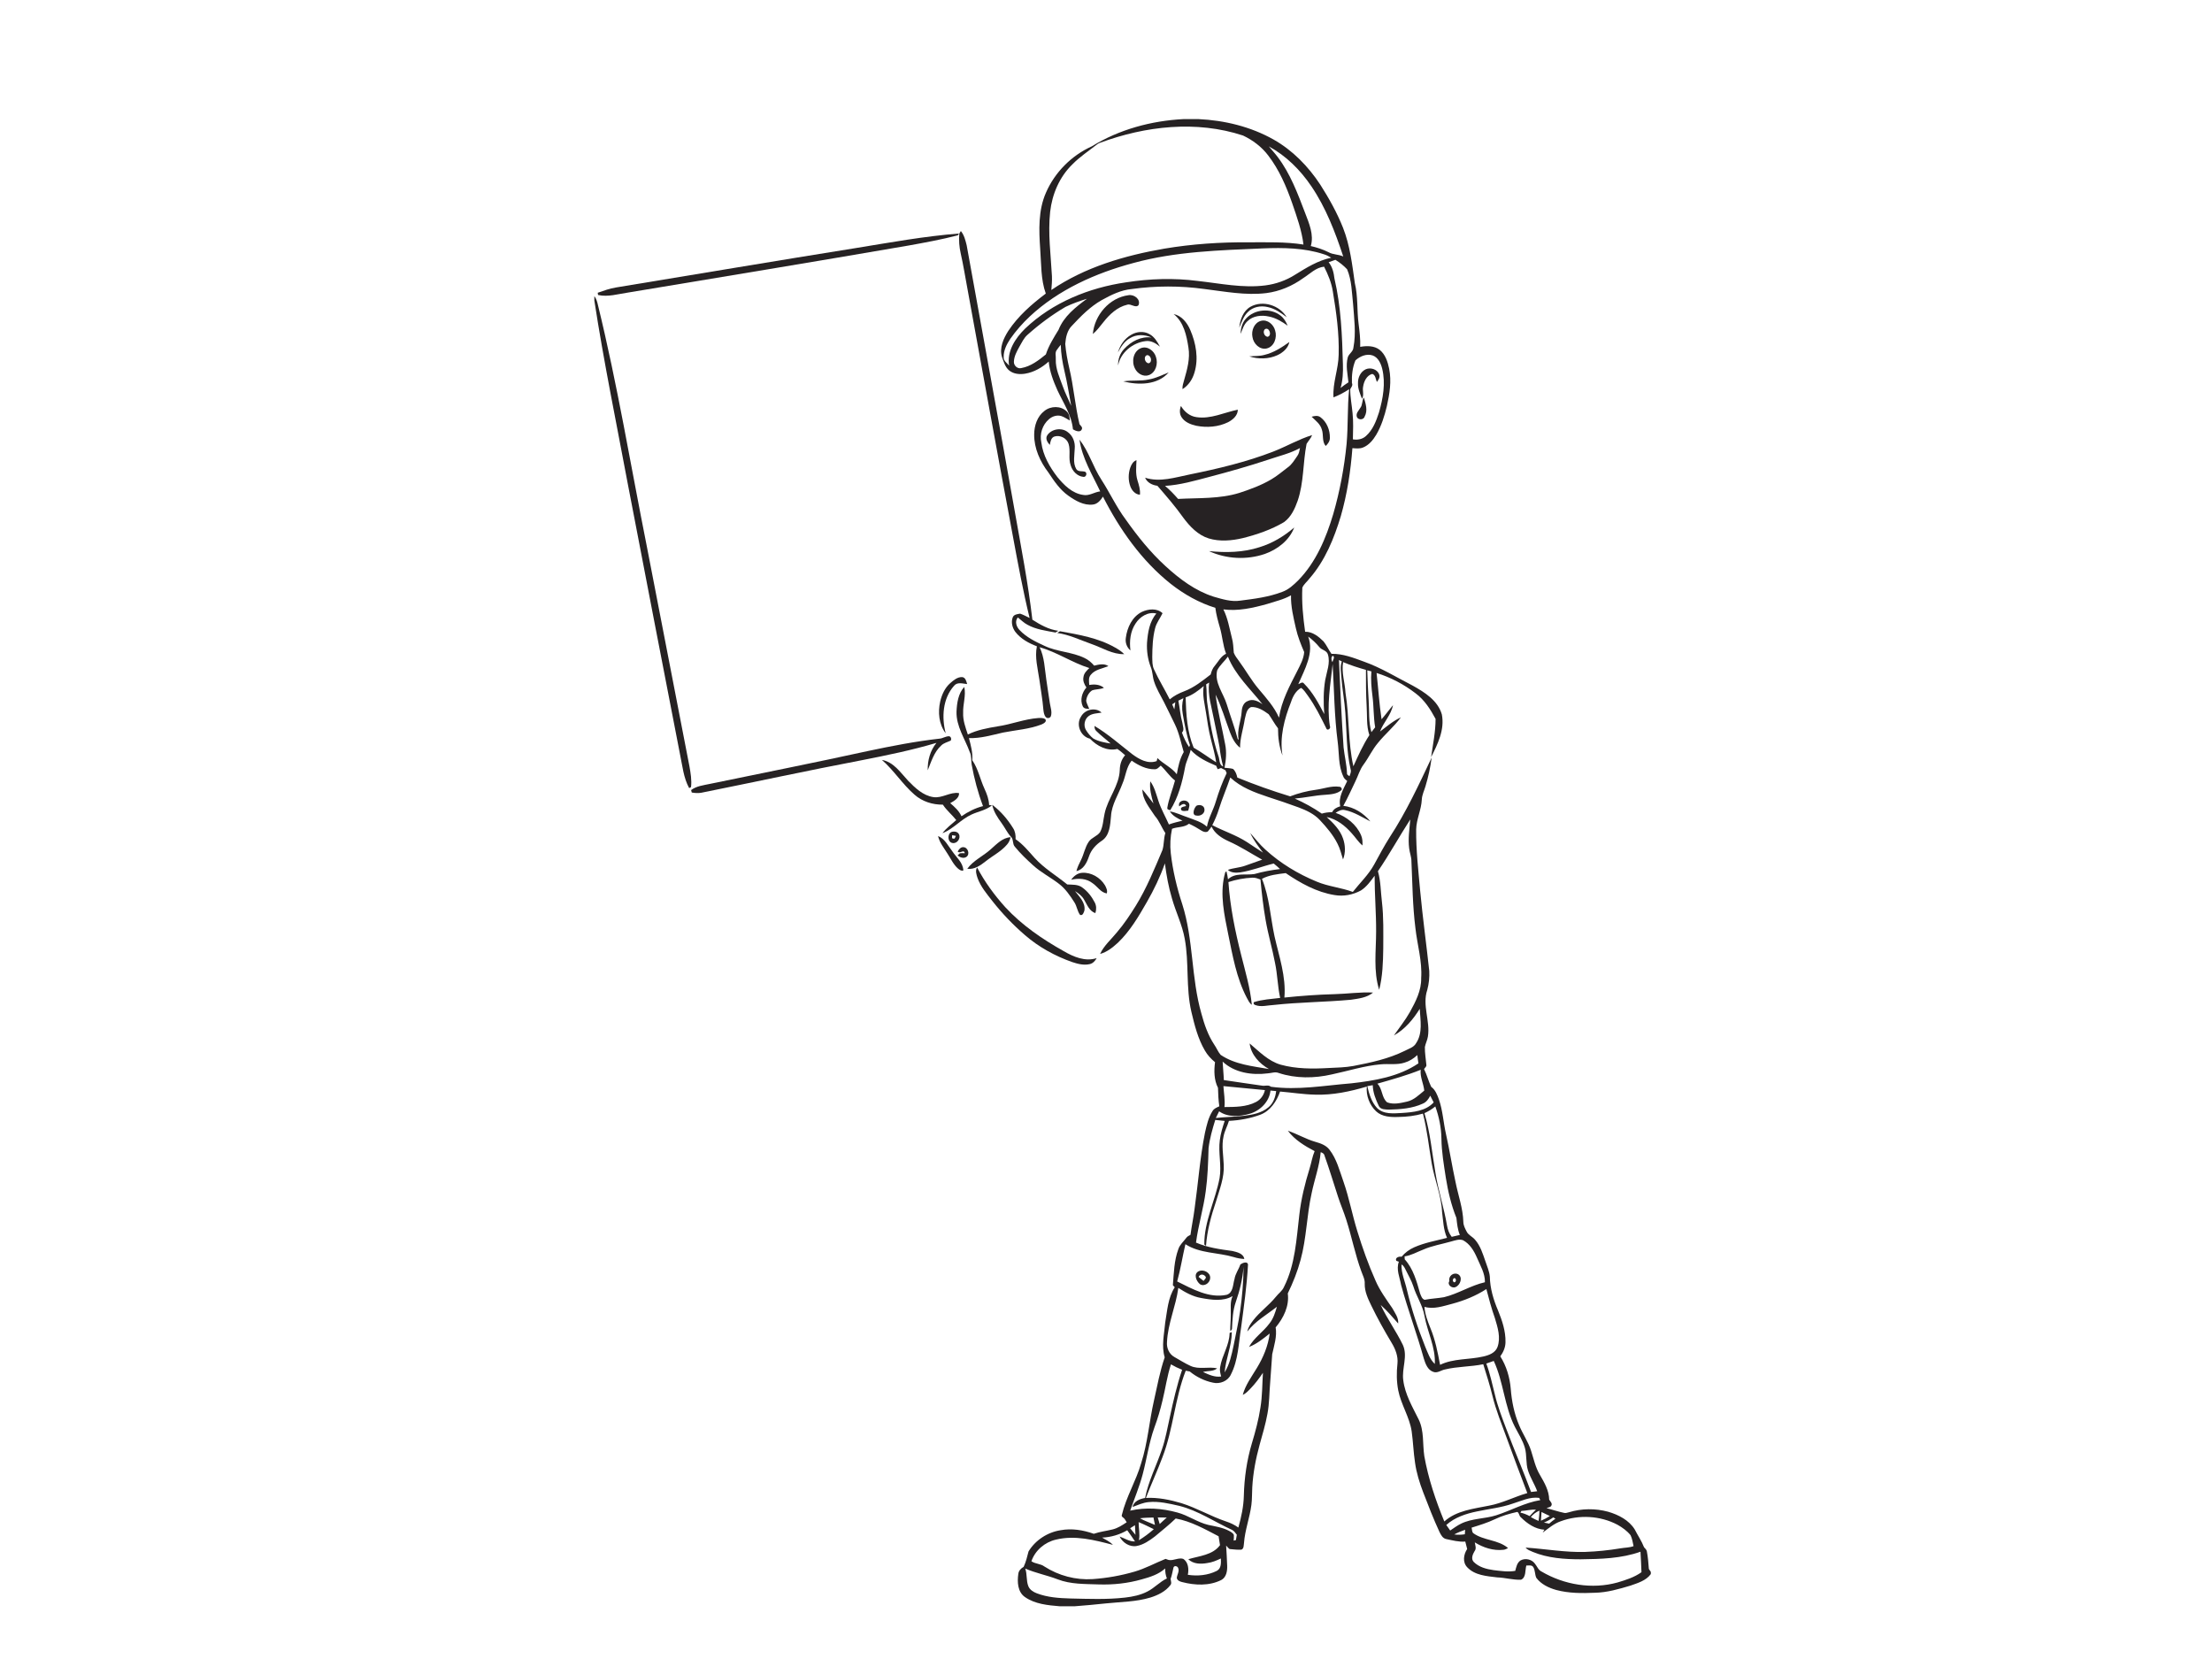 <?xml version="1.0" encoding="utf-8"?>
<!-- Generator: Adobe Illustrator 17.0.0, SVG Export Plug-In . SVG Version: 6.00 Build 0)  -->
<!DOCTYPE svg PUBLIC "-//W3C//DTD SVG 1.1//EN" "http://www.w3.org/Graphics/SVG/1.1/DTD/svg11.dtd">
<svg version="1.1" id="Layer_1" xmlns="http://www.w3.org/2000/svg" xmlns:xlink="http://www.w3.org/1999/xlink" x="0px" y="0px"
	 width="800px" height="600px" viewBox="0 0 800 600" enable-background="new 0 0 800 600" xml:space="preserve">
<g id="_x23_262223ff">
	<path fill="#262223" d="M428.052,43.074h5.387c9.436,0.443,18.881,2.728,27.151,7.384c6.889,3.894,12.551,9.699,16.88,16.282
		c3.175,4.987,6.093,10.176,8.27,15.684c2.509,6.381,3.292,13.235,4.251,19.974c1.179,4.828,0.723,9.841,1.364,14.737
		c0.349,2.754,0.684,5.525,0.581,8.309c2.362-0.417,5.047-0.456,7.039,1.084c2.065,1.661,2.93,4.333,3.434,6.846
		c0.899,4.484,0.168,9.079-0.826,13.485c-0.852,3.58-1.966,7.151-3.83,10.348c-1.153,1.923-2.668,3.795-4.806,4.643
		c-1.218,0.499-2.56,0.327-3.829,0.232c-0.637,8.287-1.889,16.562-4.187,24.56c-2.431,8.076-5.71,16.127-11.312,22.555
		c-0.835,1.127-2.044,2.04-2.612,3.326c-0.267,5.335,0.262,10.684,1.011,15.963c2.681-0.069,4.866,1.725,6.669,3.498
		c1.114,1.381,1.824,3.038,2.853,4.488c4.126-0.095,8.012,1.45,11.82,2.844c6.166,2.19,11.738,5.675,17.543,8.636
		c4.324,2.41,9.109,5.387,10.563,10.439c1.067,5.469-1.463,10.697-3.885,15.434c0.658-4.591,1.618-9.169,1.618-13.821
		c-1.846-3.442-4.023-6.872-7.207-9.238c-4.23-3.262-9.032-5.779-14.13-7.371c0.628,5.581,0.964,11.187,1.799,16.747
		c1.446-1.644,2.719-3.429,4.131-5.103c-0.697,3.58-3.442,6.2-4.686,9.535c2.44-1.816,4.75-3.877,7.556-5.125
		c-2.483,3.352-5.727,6.037-8.339,9.277c-2.022,2.392-3.309,5.28-5.168,7.788c-1.385,1.829-1.966,4.092-2.982,6.127
		c-1.42,2.943-2.75,5.938-4.342,8.799c3.873,0.443,7.332,2.676,9.793,5.632c-2.982-1.515-5.869-3.404-9.187-4.088
		c-1.252-0.323-2.392,0.323-3.386,0.998c3.937,1.373,7.521,4.178,9.195,8.072c0.534,1.162,0.568,2.461,0.516,3.722
		c-1.515-1.243-2.526-2.943-3.847-4.363c-2.41-2.762-5.447-5.172-9.113-5.938c2.405,2.212,4.845,4.608,5.925,7.775
		c0.856,2.422,0.968,5.168,0,7.582c-0.598-1.91-1.05-3.881-1.979-5.667c-1.605-3.223-3.971-5.985-6.415-8.593
		c-2.048-2.199-4.832-3.494-7.599-4.535c-3.679-1.347-7.384-2.616-11.114-3.808c-4.866-1.618-9.858-3.464-13.661-7.039
		c-1.282,3.847-2.926,7.56-4.122,11.433c-0.62,2.005-1.446,3.941-2.397,5.809c4.096,2.147,8.571,3.554,12.478,6.071
		c1.971,1.269,3.894,2.616,5.886,3.864c-1.721-2.25-3.442-4.527-4.638-7.108c1.786,2.035,3.455,4.187,5.482,6.007
		c5.426,4.953,11.807,8.812,18.592,11.596c4.187,1.76,8.778,2.138,13.029,3.709c2.599-3.296,5.71-6.226,7.736-9.94
		c1.816-3.317,3.589-6.665,5.615-9.858c5.959-9.092,10.542-18.971,15.163-28.782c-0.465,3.52-1.209,7.001-2.242,10.396
		c-0.465,1.583-1.244,3.102-1.321,4.776c-0.168,3.696-1.958,7.091-2.039,10.8c-0.073,7.448,0.792,14.866,1.454,22.276
		c0.908,9.651,2.242,19.259,3.279,28.898c0.125,2.315-0.116,4.651-0.723,6.893c-1.889,5.533,1.132,11.23,0.237,16.846
		c-0.198,1.304-0.856,2.487-1.097,3.782c-0.043,2.177,0.353,4.337,0.542,6.506c0.09,0.624-0.572,0.994-0.843,1.484
		c1.041,2.065,1.579,4.333,2.59,6.416c1.493,1.084,2.169,2.857,2.775,4.531c1.424,4.058,1.618,8.399,2.573,12.569
		c1.291,5.714,2.177,11.51,3.429,17.233c0.951,4.849,2.711,9.569,2.848,14.552c0.021,1.226,0.615,2.336,1.162,3.408
		c0.633,1.338,2.13,1.88,3.051,2.982c1.945,2.199,2.805,5.073,3.756,7.792c0.602,1.833,1.429,3.627,1.609,5.572
		c0.077,4.23,1.308,8.378,2.969,12.246c1.48,3.636,2.788,7.478,2.694,11.454c-0.004,1.88-0.792,3.636-1.876,5.133
		c2.212,3.515,3.425,7.582,3.774,11.708c0.349,4.518,1.252,9.023,3.038,13.205c1.291,3.163,3.309,5.994,4.333,9.273
		c0.925,2.913,1.566,5.968,3.145,8.627c1.618,2.788,3.335,5.693,3.391,9.019c0.357,0.65,1.248,1.334,0.787,2.151
		c-0.314,0.654-1.162,0.624-1.738,0.917c2.139,0.547,4.234,1.282,6.403,1.725c0.559,0.142,1.114-0.116,1.661-0.228
		c4.591-1.407,9.595-1.45,14.225-0.194c3.722,1.093,7.513,3.021,9.613,6.424c1.093,2.156,2.478,4.152,3.356,6.42
		c0.366,0.456,0.908,0.856,1.015,1.48c0.404,2.095,0.568,4.234,0.727,6.364c0.176,0.267,0.529,0.796,0.706,1.063v0.792
		c-1.734,2.388-4.72,3.236-7.371,4.178c-4.178,1.243-8.434,2.491-12.822,2.577c-4.677,0.202-9.449,0.215-14.006-1.003
		c-2.719-0.762-5.465-2.065-7.199-4.372c-0.594-1.248-0.383-2.784-1.153-3.967c-0.568-0.8-1.652-0.46-2.47-0.508
		c-0.495,1.682-0.022,4.303-1.906,5.133c-2.892,0.138-5.727-0.753-8.614-0.839c-3.761-0.452-8.102-0.719-10.856-3.657
		c-1.764-1.829-1.325-4.656-0.021-6.609c-0.241-0.899-0.469-1.794-0.684-2.689c-2.336,0.198-4.6-0.443-6.859-0.899
		c-1.295-0.232-1.941-1.506-2.466-2.565c-2.169-4.686-4.036-9.501-5.882-14.32c-1.334-3.498-2.466-7.091-2.973-10.809
		c-0.564-3.735-0.684-7.517-1.205-11.256c-0.766-5.211-3.864-9.703-4.866-14.853c-0.611-3.193-0.633-6.467-0.275-9.686
		c0.271-2.642-0.732-5.198-2.07-7.422c-2.659-4.449-5.198-8.971-7.448-13.64c-1.175-2.435-2.375-4.991-2.328-7.754
		c0.125-1.609-0.693-3.038-1.209-4.496c-2.263-6.114-3.477-12.543-5.478-18.734c-0.886-2.805-2.07-5.508-2.973-8.304
		c-1.626-4.97-3.124-9.983-4.897-14.901c-0.133-0.693-0.762-0.985-1.36-1.192c-0.448,5.064-2.263,9.875-3.279,14.836
		c-1.79,7.965-1.829,16.23-3.997,24.117c-1.119,4.191-2.737,8.236-4.634,12.134c0.611,4.557-1.532,8.881-4.385,12.285
		c0.542,3.279-0.559,6.532-1.248,9.711c-0.288,3.412-0.443,6.837-0.736,10.254c-0.327,3.731-0.275,7.508-0.972,11.205
		c-0.68,3.825-1.82,7.547-2.848,11.295c-1.377,5.004-2.358,10.142-2.651,15.335c-0.129,2.13-0.039,4.273-0.318,6.398
		c-0.602,4.669-2.345,9.131-2.681,13.846c-0.138,0.805,0,1.941-0.925,2.341c-1.429,0.09-2.861-0.09-4.281-0.224
		c-0.486-0.353-0.852-0.83-1.248-1.256c0.168,2.435,0.271,4.879,0.379,7.328c0.069,1.885-0.305,4.174-2.151,5.138
		c-4.372,2.182-9.535,1.932-14.156,0.732c-0.822-0.194-1.79-0.581-1.919-1.532c0.12-1.153,0.968-2.28,0.538-3.442
		c-0.164-0.753-1.381-1.17-1.721-0.323c-0.349,1.381-0.546,2.814-1.054,4.161c0.065,0.736,0.491,1.596-0.082,2.242
		c-1.768,2.315-4.509,3.644-7.233,4.492c-5.198,1.579-10.68,1.549-16.037,2.117c-3.791,0.396-7.582,0.762-11.381,1.041h-5.323
		c-4.333-0.361-8.976-0.779-12.637-3.348c-2.638-1.829-2.801-5.469-2.384-8.347c0.12-1.17,0.96-2.022,1.932-2.569
		c0.83-1.786,1.291-3.683,1.768-5.572c2.461-4.079,6.885-6.949,11.592-7.668c4.027-0.749,8.175-0.073,12.001,1.287
		c2.212-0.753,4.544-1.02,6.803-1.575c1.88-0.46,3.515-1.536,5.103-2.595c-0.254-0.404-0.503-0.805-0.749-1.196
		c-0.318-0.482-1.312-0.783-0.998-1.467c1.54-6.493,5.129-12.259,6.971-18.657c2.388-7.418,2.93-15.232,4.66-22.796
		c1.17-5.202,2.117-10.473,3.86-15.525c-1.231-4.101-0.176-8.39,0.181-12.543c0.749-4.337,0.99-9.001,3.455-12.797
		c-0.172-0.185-0.512-0.564-0.684-0.753c0.366-4.38,0.443-8.89,1.988-13.059c0.525-1.618,1.872-2.719,2.853-4.045
		c0.357-0.555,0.985-0.8,1.532-1.11c0.417-3.158,1.089-6.274,1.48-9.432c1.291-9.131,1.936-18.356,3.743-27.409
		c0.624-2.732,1.226-5.572,2.767-7.956c0.529-0.899,1.54-1.274,2.44-1.687c-0.336-2.216-0.422-4.458-0.482-6.691
		c-1.45-2.818-1.472-6.187-1.071-9.268c-1.45-1.188-2.737-2.582-3.67-4.208c-2.526-4.316-3.752-9.23-4.892-14.053
		c-2.022-8.674-0.779-17.693-2.401-26.419c-0.908-5.013-3.206-9.612-4.595-14.488c-1.244-4.157-2.018-8.434-2.573-12.728
		c-1.721,4.862-3.954,9.531-6.527,14.001c-2.986,5.219-6.084,10.503-10.469,14.69c-1.88,1.713-3.937,3.391-6.446,4.053
		c1.42-3.059,4.066-5.292,6.153-7.883c2.539-2.969,4.703-6.243,6.768-9.552c3.924-6.342,6.725-13.278,9.63-20.12
		c0.633-1.992,0.4-4.152,1.063-6.153c-1.364-2.009-2.156-4.363-3.786-6.196c-1.91-2.956-4.496-5.86-4.522-9.587
		c1.403,1.639,2.646,3.399,4.002,5.073c-0.762-2.599-1.476-5.28-1.153-8.012c1.536,2.083,2.13,4.634,2.935,7.052
		c0.96,2.982,2.552,5.697,3.804,8.554c1.601-0.589,3.266-0.96,4.918-1.377c-1.751-0.775-3.533-1.695-4.595-3.361
		c2.293,0.4,4.38,1.476,6.579,2.199c2.367,0.917,4.935,1.588,6.85,3.356c0.585-3.231,2.349-6.067,3.244-9.199
		c1.067-3.477,2.302-6.91,3.898-10.18c-0.108-0.258-0.327-0.77-0.435-1.028c-0.534-0.275-1.067-0.555-1.592-0.822
		c-0.31,0.108-0.929,0.318-1.239,0.426c-0.176-0.413-0.349-0.83-0.521-1.239c-3.339-1.429-6.764-2.99-9.225-5.753
		c-0.512,2.19-1.669,4.165-2.052,6.385c-0.998,5.361-2.431,10.8-5.353,15.451c-0.228-0.086-0.693-0.254-0.921-0.336l-0.151-0.456
		c0.546-3.416,1.949-6.626,2.805-9.97c-1.997-1.51-3.33-3.7-5.168-5.387c-0.628,0.585-1.248,1.368-2.199,1.33
		c-3.042,0.039-5.878-1.424-8.313-3.124c-1.992,2.401-2.13,5.641-3.361,8.403c-1.42,3.868-3.864,7.452-4.105,11.678
		c-0.297,3.124-0.43,6.988-3.348,8.911c-2.061,1.351-3.817,3.249-4.613,5.624c-0.766,2.25-1.988,4.785-4.557,5.335
		c0.357-1.377,0.972-2.655,1.618-3.916c1.097-2.169,1.463-4.664,2.844-6.691c1.028-1.549,3.081-1.975,4.113-3.507
		c1.097-2.048,1.114-4.436,1.618-6.652c1.149-5.503,5.284-10.047,5.495-15.796c0.034-1.953,0.607-3.881,1.936-5.344
		c-0.925-0.779-1.794-1.631-2.823-2.263c-3.675,0.904-7.418-1.097-9.892-3.718c-3.391-0.753-5.172-5.103-3.231-7.995
		c1.377-2.59,5.228-3.503,7.44-1.441c-1.553,0.301-3.274,0.245-4.617,1.209c-1.583,1.114-2.035,3.502-1.015,5.138
		c0.697,1.136,1.566,2.194,2.625,3.021c1.906,1.093,4.126,1.472,6.273,1.816c-1.713-1.566-3.606-2.93-5.237-4.583
		c-0.516-0.447-0.581-1.145-0.602-1.777c4.888,2.917,9.165,6.721,13.644,10.202c2.504,1.855,5.65,3.675,8.851,2.513
		c0.069-0.271,0.207-0.813,0.275-1.084c2.182,2.138,5.116,3.382,6.996,5.843c0.491-2.767,1.067-5.572,2.509-8.025
		c-0.998-3.335-1.626-6.807-3.163-9.957c-1.325-2.694-2.603-5.413-3.971-8.085c-1.261-2.47-2.749-4.849-3.593-7.504
		c-0.564-1.695-0.499-3.541-1.192-5.198c-1.093-2.801-1.515-5.835-1.355-8.829c0.288-3.688,0.882-7.62,3.378-10.529
		c-2.986-0.753-5.964,1.149-7.521,3.61c-1.915,2.848-2.272,6.403-1.855,9.733c-1.325-1.114-1.932-2.836-1.669-4.535
		c0.465-3.731,2.302-7.655,5.805-9.397c2.349-1.084,5.447-1.433,7.478,0.473c-0.861,1.824-2.19,3.438-2.689,5.426
		c-0.873,3.373-1.003,6.889-1.033,10.361c0.052,1.532-0.052,3.154,0.65,4.565c1.682,3.713,3.847,7.173,5.667,10.813
		c1.545-1.299,3.356-2.22,5.237-2.93c3.576-1.347,6.583-3.761,9.569-6.076c0.288-1.132,0.697-2.255,1.489-3.141
		c1.291-1.519,2.203-3.468,4.092-4.359c-1.183-3.064-1.334-6.381-2.259-9.509c-0.671-2.332-1.334-4.677-1.631-7.091
		c-5.882-1.811-11.321-4.897-16.148-8.687c-10.533-8.382-18.438-19.621-24.5-31.535c-0.852,1.325-1.971,2.698-3.653,2.874
		c-3.27,0.383-6.291-1.39-8.859-3.206c-3.064-2.156-5.168-5.31-7.207-8.378c-3.021-3.946-5.206-8.752-5.155-13.795
		c0.026-3.154,1.097-6.523,3.705-8.485c2.268-1.846,5.977-1.932,8.085,0.211c0.891,0.839,1.033,2.091,1.084,3.249
		c-1.003-0.542-1.932-1.231-3.021-1.596c-1.558-0.486-3.266,0.056-4.466,1.093c-2.401,2.022-3.485,5.396-2.797,8.451
		c0.577,4.651,2.986,8.821,5.792,12.487c2.414,2.947,5.391,5.942,9.35,6.484c2.182,0.439,4.045-1.054,6.149-1.282
		c-2.848-6.067-6.549-11.966-7.483-18.717c3.399,4.372,4.879,9.853,7.896,14.466c3.059,4.72,5.413,9.871,8.782,14.389
		c4.277,6.063,8.946,11.902,14.445,16.91c5.06,4.643,10.723,8.898,17.336,11.02c3.15,0.899,6.424,1.962,9.737,1.437
		c5.09-0.641,10.254-1.304,15.077-3.141c2.306-0.813,4.131-2.513,5.839-4.2c6.42-6.562,10.051-15.266,12.642-23.937
		c2.392-8.292,3.989-16.807,4.836-25.391c0.585-6.579,0.254-13.205,0.917-19.78c-1.786,1.175-3.67,2.169-5.658,2.947
		c-0.353-5.245,1.794-10.219,1.872-15.43c0.215-7.681-0.852-15.318-2.108-22.869c-0.49-3.167-1.73-6.136-3.171-8.976
		c-3.012,0.318-5.125,2.633-7.564,4.161c-3.924,2.831-8.498,4.785-13.317,5.396c-7.53,0.917-15.056-0.577-22.512-1.493
		c-8.653-1.188-17.457-1.175-26.105,0.017c-3.95,0.344-7.569,2.16-10.981,4.049c-4.105,2.341-7.448,5.74-10.649,9.165
		c-1.773,1.713-2.302,4.286-2.478,6.648c0.245,2.926,0.783,5.826,1.437,8.687c1.614,6.708,2.104,13.627,3.718,20.339
		c0.387,0.555,1.218,1.093,0.826,1.876c-0.538,1.274-2.328,0.538-3.197-0.021c-0.495-5.172-3.485-9.552-5.624-14.148
		c-1.472-3.3-2.797-6.738-3.137-10.361c-2.405,2.164-5.327,3.868-8.558,4.393c-1.949,0.314-4.135,0.133-5.718-1.153
		c-1.515-1.209-1.997-3.18-2.646-4.914c-0.981-3.3,0.559-6.678,2.306-9.423c3.55-5.361,8.455-9.647,13.554-13.489
		c-1.846-5.172-1.601-10.74-2.022-16.136c-0.469-6.811-0.736-13.976,2.087-20.361c3.201-7.362,9.238-13.433,16.549-16.738
		C404.782,46.8,416.421,43.664,428.052,43.074 M397.846,51.641c-0.439,0.155-0.835,0.374-1.188,0.663
		c-2.956,2.319-6.127,4.397-8.769,7.095c-4.686,4.518-7.375,10.804-8.089,17.22c-0.848,7.745,0.237,15.512,0.645,23.244
		c0.077,1.678-0.069,3.352-0.215,5.021c12.13-8.27,26.544-12.474,40.877-14.961c10.077-1.687,20.305-2.371,30.516-2.289
		c6.6,0.013,13.244-0.228,19.793,0.813c-0.624-5.172-2.41-10.077-4.088-14.974c-2.117-6.088-4.716-12.108-8.666-17.246
		c-2.358-3.124-5.581-5.538-9.096-7.207C432.729,43.461,414.24,45.565,397.846,51.641 M458.89,52.949
		c1.033,1.274,2.177,2.457,3.163,3.778c4.6,6.05,7.272,13.253,9.957,20.288c1.441,3.774,3.253,7.878,2.061,11.975
		c2.194,0.503,4.359,1.2,6.381,2.212c1.648,0.947,3.649,0.749,5.357,1.562c-2.917-8.834-6.286-17.646-11.536-25.387
		C470.31,61.507,465.147,56.34,458.89,52.949 M409.877,95.125c-13.653,3.657-27.035,9.608-37.465,19.345
		c-2.586,2.444-4.961,5.125-7.001,8.042c-1.308,1.962-2.478,4.195-2.418,6.622c-0.142,1.373,1.231,2.143,1.962,3.107
		c-0.856-5.206,2.242-9.931,5.792-13.403c9.909-9.449,23.136-14.793,36.565-16.738c8.52-1.33,17.228-1.605,25.791-0.503
		c8.15,0.895,16.346,2.676,24.569,1.614c3.782-0.495,7.461-1.786,10.684-3.838c4.109-2.539,8.3-5.181,13.102-6.17
		c-0.856-0.525-1.756-0.977-2.719-1.261c-7.065-2.324-14.612-2.401-21.974-2.113C441.055,90.517,425.135,90.934,409.877,95.125
		 M480.52,94.845c1.368,1.665,1.859,3.812,2.104,5.903c2.371,10.142,2.784,20.606,3.059,30.98c0.095,2.883-0.039,5.805-0.843,8.593
		c0.912-0.731,1.85-1.433,2.848-2.052c-0.318-2.995-1.046-6.071-0.241-9.049c0.426-1.338,1.962-2.052,2.04-3.533
		c0.998-5.198,0.254-10.499-0.125-15.718c-0.469-4.225-0.473-8.601-2.164-12.577c-1.239-1.334-2.689-2.47-4.234-3.429
		C482.156,94.286,481.342,94.579,480.52,94.845 M385.346,110.998c-4.892,2.879-9.471,6.278-13.704,10.056
		c-1.355,1.166-2.083,2.827-2.969,4.337c-0.925,1.695-1.928,3.468-1.984,5.447c-0.073,1.377,1.33,2.681,2.706,2.272
		c3.404-0.602,6.235-2.793,8.851-4.922c1.037-3.201,2.853-6.067,4.591-8.915c1.923-4.871,6.192-8.218,10.284-11.222
		C390.471,108.864,387.842,109.785,385.346,110.998 M382.266,126.493c-0.848,0.981-0.323,2.341-0.426,3.507
		c-0.112,3.412,1.398,6.549,2.513,9.69c0.852,2.44,2.057,4.729,3.068,7.104c-0.792-4.187-1.429-8.403-2.431-12.543
		c-0.731-3.137-1.278-6.329-1.347-9.552C383.161,125.279,382.692,125.869,382.266,126.493 M490.219,130.327
		c-1.093,2.56-1.377,5.443-1.274,8.201c0.422,0.852-0.241,1.506-0.611,2.212c-0.026,2.904,0.577,5.77,0.835,8.653
		c0.336,3.158,0.189,6.338,0.12,9.505c1.661,0.288,3.451-0.03,4.72-1.2c2.487-2.199,3.718-5.426,4.712-8.511
		c1.476-5.095,2.44-10.563,1.179-15.813c-0.486-1.923-1.429-4.062-3.425-4.811C494.259,127.801,491.867,128.842,490.219,130.327
		 M458.258,218.448c-5.125,1.429-10.46,2.642-15.809,1.949c1.626,3.227,2.182,6.829,3.077,10.292
		c0.499,1.751,0.534,3.571,0.693,5.374c0.413,1.08,1.136,2.001,1.816,2.93c2.509,3.395,4.548,7.13,7.302,10.34
		c2.689,3.193,5.529,6.36,7.233,10.223c0.895-6.067,3.86-11.519,6.613-16.906c1.08-2.164,2.324-4.363,2.491-6.829
		c-1.196-2.762-2.315-5.572-2.982-8.52c-0.886-3.941-1.885-7.93-1.781-12.001C464.221,216.848,461.175,217.493,458.258,218.448
		 M473.128,230.216c2.207,5.955-1.291,11.871-3.584,17.224c0.693-0.228,1.51-1.063,2.095-0.194c3.141,3.15,5.254,7.117,7.293,11.02
		c-0.301-4.114-0.331-8.283,0.353-12.362c0.555-3.016,1.91-6.132,0.972-9.208c-0.417-1.51-2.276-1.566-3.132-2.711
		C475.955,232.561,474.6,231.318,473.128,230.216 M481.932,239.463c0.017-0.727,1.046-1.799,0.116-2.285
		C481.269,237.458,481.527,239.08,481.932,239.463 M440.199,242.466c-1.037,4.496,2.263,8.227,3.49,12.297
		c1.252,4.165,2.857,8.231,3.92,12.448c0.099,0.09,0.293,0.263,0.392,0.349c-0.779-3.472,0.869-6.803,1.076-10.236
		c0.069-1.502,0.633-3.18,2.156-3.769c1.837-0.947,3.847,0.056,5.366,1.145c-4.402-5.555-9.832-10.516-12.508-17.228
		C442.858,239.188,441.15,240.556,440.199,242.466 M484.247,238.697c0.46,10.546,0.955,21.088,1.678,31.617
		c0.336,3.132,1.123,6.209,1.239,9.372c-0.077,0.572,0.559,0.731,0.899,1.046c0.262-0.8,0.706-1.635,0.409-2.491
		c-1.558-6.695-1.398-13.61-1.91-20.425c-0.28-4.191-1.076-8.322-1.403-12.508c-0.133-2.031-0.585-4.118,0.125-6.097
		C485.026,239.08,484.505,238.826,484.247,238.697 M486.618,250.547c1.433,8.808,0.861,17.857,2.853,26.583
		c1.738-3.847,3.481-7.728,5.787-11.269c-1.157-3.425-0.749-7.078-0.998-10.619c-0.25-4.32-0.254-8.653-0.25-12.977
		c-2.797-0.787-5.572-1.669-8.249-2.805C485.103,243.155,486.415,246.847,486.618,250.547 M481.971,240.164
		c-0.8,7.427-2.173,14.926-1.011,22.396c0.551,0.925-1.037,1.979-1.325,0.779c-2.009-4.053-4.015-8.141-6.687-11.816
		c-0.736-0.96-1.36-2.078-2.392-2.741c-1.915,1.059-2.986,3.102-3.64,5.112c-2.423,6.11-4.191,12.745-3.077,19.35
		c-1.209-3.128-1.631-6.502-1.626-9.841c-1.278-1.596-2.194-3.438-3.382-5.095c-1.833-1.351-4.015-2.745-6.372-2.59
		c-1.687,0.693-1.85,2.883-2.28,4.428c-0.512,3.434-1.713,6.794-1.695,10.288c-1.786-1.403-2.844-3.477-3.627-5.559
		c-1.708-4.557-3.064-9.264-5.215-13.64c0.744,6.071,2.371,11.983,3.468,17.994c0.559,2.805,0.31,5.663-0.237,8.446
		c1.02,0.116,2.065,0.129,3.064,0.409c0.904,0.796,1.317,1.975,1.558,3.128c6.261,2.564,12.655,4.836,19.113,6.798
		c3.003-1.136,6.119-1.953,9.307-2.375c2.818-0.37,5.594-1.502,8.472-1.093c0.585-0.017,1.106,0.633,0.792,1.196
		c-1.635,1.467-3.98,1.558-6.054,1.725c-3.64,0.211-7.199,1.063-10.826,1.351c3.399,1.523,6.691,3.309,9.75,5.443
		c1.213-0.366,2.478-0.529,3.748-0.516c0.555-1.192,1.73-1.773,2.926-2.13c-0.753-3.3,1.183-6.282,2.521-9.139
		c-0.577-0.486-1.218-0.951-1.446-1.704c-1.807-3.907-1.441-8.313-2.001-12.482C482.577,258.959,482.508,249.545,481.971,240.164
		 M494.492,242.432c0.116,3.662,0.271,7.323,0.508,10.976c0.258,3.795-0.09,7.676,0.99,11.377c0.456-0.577,0.908-1.157,1.355-1.743
		c-0.632-3.735-0.478-7.547-0.972-11.299c-0.374-2.96-0.65-5.951-0.396-8.933C495.602,242.716,494.862,242.527,494.492,242.432
		 M436.214,247.505c0.301,2.431,0.052,4.897,0.491,7.315c0.852,6.235,1.906,12.457,3.898,18.442
		c0.585,1.321,0.181,3.326,1.781,3.971c-0.637-2.298-1.046-4.647-1.317-7.014c-0.598-3.391-1.416-6.743-2.044-10.129
		c-0.818-4.367-2.302-8.735-1.725-13.235C436.933,247.071,436.576,247.286,436.214,247.505 M428.796,252.225
		c0.185,6.136,0.534,12.435,2.904,18.184c2.823,1.601,5.413,3.563,8.158,5.288c-0.447-2.848-1.213-5.628-1.932-8.416
		c-0.818-3.115-1.261-6.308-1.751-9.488c-0.473-3.197-1.394-6.415-0.839-9.664C433.366,249.803,431.275,251.386,428.796,252.225
		 M426.176,253.409c0.521,2.681,0.706,5.422,1.454,8.059c0.108,1.14,0.839,2.56-0.168,3.494c0.676,1.833,1.502,3.623,2.603,5.245
		c0.073-0.176,0.215-0.538,0.288-0.714c-1.239-3.675-1.936-7.496-2.599-11.308c-0.34-1.885-0.284-3.825,0.237-5.675
		C427.385,252.806,426.778,253.107,426.176,253.409 M423.938,254.734c0.254,0.598,0.512,1.209,0.775,1.816
		c0.103-0.865,0.215-1.725,0.357-2.577C424.687,254.222,424.308,254.471,423.938,254.734 M498.343,315.094
		c1.054,3.614,0.994,7.409,1.454,11.123c0.65,5.572,0.482,11.183,0.478,16.781c-0.073,5.017-0.228,10.099-1.476,14.982
		c-2.147-6.798-1.11-14.036-1.106-21.032c0.039-6.743-0.551-13.468-0.542-20.21c-1.437,1.936-2.883,3.976-4.94,5.305
		c-2.896,1.588-6.295,2.237-9.561,1.665c-6.463-1.033-12.306-4.307-17.65-7.939c-2.926,0.374-5.947,0.658-8.593,2.074
		c2.702,6.626,3.051,13.846,4.539,20.774c1.648,7.289,4.23,14.582,3.576,22.164c6.007-0.624,12.031-1.067,18.068-1.226
		c4.669-0.112,9.324-0.822,13.997-0.581c-2.212,1.863-5.249,2.19-8.003,2.599c-9.285,0.861-18.635,0.865-27.908,1.885
		c-2.237,0.099-4.587,0.865-6.751,0.004c-0.486-0.172-0.645-0.512-0.473-1.011c3.081-0.981,6.347-1.153,9.535-1.54
		c-0.929-4.2-0.964-8.537-1.872-12.741c-0.99-5.211-2.513-10.305-3.404-15.533c-0.839-4.819-1.398-9.686-1.85-14.552
		c-0.947-0.34-1.91-0.727-2.93-0.658c-2.939,0.133-5.856,0.676-8.653,1.588c0.615,8.958,2.422,17.788,4.634,26.475
		c1.472,5.921,3.253,11.811,3.825,17.904c-0.891-0.598-1.304-1.614-1.803-2.509c-3.774-7.19-5.138-15.284-6.76-23.149
		c-1.39-6.867-2.973-14.019-1.377-20.993c0.25-0.491,0.108-1.459,0.783-1.566c0.262,0.929,0.392,1.893,0.542,2.848
		c2.573-2.509,6.372-1.42,9.557-1.919c3.033-0.856,6.132-1.433,9.264-1.803c-0.732-0.706-1.502-1.36-2.285-1.996
		c-4.062,0.977-7.96,2.59-12.104,3.201c-1.523,0.185-3.292,0.219-4.479-0.912c2.027-0.701,4.208-0.766,6.23-1.489
		c2.065-0.714,4.122-1.45,6.179-2.19c-4.045-2.242-7.922-4.802-12.16-6.678c-2.487-1.145-4.957-2.715-6.144-5.288
		c-0.439,0.598-0.848,1.226-1.36,1.768c-0.775,0.409-1.674,0.099-2.354-0.344c-1.429-0.925-2.913-1.751-4.458-2.457
		c-1.743,1.398-4.131,1.046-6.127,1.829c-0.611,2.9-0.792,5.886-0.452,8.834c0.719,6.274,2.186,12.439,4.152,18.433
		c4.105,12.853,3.188,26.66,6.928,39.594c1.05,3.911,2.392,7.81,4.647,11.209c0.839,1.188,1.347,2.607,2.319,3.696
		c5.138,3.477,11.493,4.083,17.448,5.12c-3.455-1.954-6.463-5.181-6.975-9.255c3.459,2.913,6.743,6.381,11.222,7.681
		c5.598,1.54,11.484,1.536,17.241,1.209c3.038-0.151,6.093-0.189,9.092-0.749c6.325-1.218,12.706-2.582,18.519-5.456
		c1.463-0.792,3.309-1.239,4.152-2.818c2.444-3.67,1.515-8.27,1.291-12.388c-2.362,3.817-5.366,7.418-9.341,9.621
		c1.962-2.801,4.105-5.49,5.792-8.472c2.078-3.765,4.178-7.814,4.07-12.229c0.417-6.127-1.416-12.069-2.083-18.106
		c-1.007-8.008-1.084-16.084-1.441-24.135c0.017-1.622-0.645-3.128-0.818-4.716c-0.452-3.49,0.112-6.988,0.4-10.46
		C506.053,302.542,502.499,309.014,498.343,315.094 M507.964,384.322c-2.788,0.895-5.749,0.327-8.61,0.607
		c-6.007,0.529-11.777,2.405-17.654,3.64c-6.317,1.45-13.055,1.54-19.251-0.516c-1.291-0.521-2.655,0.073-3.976,0.146
		c-5.667,0.723-11.983-0.215-16.286-4.255c0.099,2.225,0.361,4.445,0.426,6.674c4.591,0.654,9.169,1.398,13.769,2.014
		c1.089,0.241,2.328-0.417,3.262,0.404c9.673,1.334,19.38-0.456,29.022-1.231c8.416-0.947,17.181-2.384,24.332-7.229
		c-0.168-0.994-0.297-1.992-0.404-2.986C511.277,382.829,509.706,383.814,507.964,384.322 M498.141,391.925
		c1.915,1.863,1.484,5.06,3.546,6.755c2.289,0.882,4.879,0.258,7.199-0.271c2.491-0.572,4.303-2.427,6.213-3.976
		c-0.232-2.53-1.583-4.905-1.278-7.53C508.721,388.952,503.416,390.419,498.141,391.925 M494.496,392.824
		c0.654,2.78,1.527,5.736,3.511,7.878c2.371,2.405,6.002,1.979,9.07,1.816c3.997-0.262,8.554-0.671,11.433-3.817
		c-0.422-0.809-0.835-1.618-1.239-2.427c-0.602,1.183-1.39,2.328-2.668,2.857c-3.808,1.773-8.107,2.07-12.25,2.182
		c-1.252-0.077-2.982,0.039-3.657-1.256c-1.14-2.379-2.151-4.914-2.22-7.586C495.817,392.605,495.154,392.725,494.496,392.824
		 M442.466,392.807c0.159,2.521,0.641,5.034,0.374,7.573c3.821-0.03,7.87-0.004,11.351-1.799c1.704-0.848,2.887-2.487,3.283-4.333
		C452.47,393.788,447.471,393.289,442.466,392.807 M475.693,395.896c-4.268-0.082-8.489-0.77-12.736-1.123
		c-1.231,3.503-3.477,6.945-7.07,8.347c-3.653,1.368-7.539,2.061-11.428,2.263c-0.546,1.88-1.558,3.61-1.936,5.546
		c-0.787,3.421-0.056,6.915,0.06,10.361c0.245,4.539-1.489,8.838-2.758,13.111c-1.768,5.254-3.266,10.628-3.657,16.179l-0.611-0.486
		c-0.082-8.339,3.993-15.942,5.516-24.01c0.8-4.565-0.534-9.178,0.09-13.752c0.297-2.375,1.007-4.673,1.764-6.936
		c-1.14-0.108-2.28-0.228-3.412-0.361c-1.028,3.343-2.014,6.738-2.422,10.224c-0.142,5.185-0.306,10.378-1.015,15.525
		c-0.813,6.273-2.711,12.345-3.524,18.618c4.157,1.799,8.683,2.435,13.132,3.029c1.665,0.396,4.019,0.895,4.337,2.9
		c-1.287-0.073-2.556-0.293-3.778-0.68c-5.796-1.734-12.285-1.274-17.53-4.669c-1.041,4.484-1.756,9.036-2.973,13.476
		c5.546,2.715,11.489,6.17,17.904,4.828c2.41-0.762,2.216-3.731,2.831-5.706c0.288-1.923,1.527-3.472,2.121-5.275
		c0.74-0.546,2.564-1.295,2.758,0.052c-0.413,7.65-1.497,15.249-2.5,22.839c-0.912,5.663-1.007,11.643-3.657,16.858
		c-1.046,2.41-3.997,3.61-6.493,3.008c-3.077-0.628-5.994-2.061-8.421-4.049c-0.486-0.099-0.968-0.189-1.45-0.275
		c-3.971,10.09-4.496,21.148-8.408,31.256c-1.846,4.974-4.096,9.789-5.99,14.75c4.363-0.219,8.696,0.663,12.853,1.902
		c5.568,1.738,10.619,4.768,16.148,6.613c1.579,0.512,3.081,1.231,4.436,2.199c1.05-3.761,1.889-7.603,1.979-11.523
		c0.155-6.428,1.08-12.844,2.926-19.006c1.269-4.212,2.414-8.481,3.072-12.835c0.693-4.169,0.641-8.403,0.904-12.603
		c-1.325,1.958-2.732,3.873-4.38,5.581c-0.882,0.891-1.717,1.902-2.913,2.388c0.96-3.55,3.193-6.54,5.064-9.647
		c2.341-3.821,4.105-8.055,4.681-12.521c-2.332,1.842-4.677,3.778-7.487,4.854c1.794-3.343,5.138-5.439,7.358-8.455
		c1.437-1.751,2.117-3.946,2.728-6.084c-3.645,2.896-7.827,5.202-10.697,8.963c0.293-1.51,1.188-2.801,2.095-4.006
		c2.418-3.15,5.731-5.456,8.218-8.541c0.947-1.222,2.315-2.113,2.939-3.567c4.092-8.089,4.509-17.319,5.564-26.148
		c0.65-5.701,2.031-11.286,3.726-16.755c0.645-2.065,0.955-4.23,1.807-6.226c-3.589-1.876-7.207-4.079-9.677-7.362
		c3.391,1.123,6.484,3.008,9.927,3.997c1.885,0.529,3.847,1.213,5.095,2.818c2.646,3.382,3.675,7.65,5.095,11.622
		c2.057,5.882,3.171,12.031,5.03,17.973c1.846,5.99,3.941,11.919,6.493,17.65c1.553,3.632,3.885,6.824,6.11,10.06
		c0.934,1.725,2.354,3.52,2.143,5.581c-2.018-2.319-4.032-4.66-6.329-6.708c2.341,5.008,5.624,9.501,8.029,14.47
		c1.859,4.096-0.46,8.494,0.138,12.732c0.628,5.146,3.335,9.673,5.589,14.238c2.005,4.118,1.364,8.829,2.022,13.231
		c1.454,8.132,4.096,16.002,7.237,23.631c4.432-3.98,10.589-4.574,16.174-5.723c4.806-0.882,9.169-3.197,13.842-4.544
		c-2.517-6.54-4.948-13.115-7.366-19.694c-1.872-5.146-3.967-10.228-5.267-15.563c-0.917-3.834-2.147-7.577-3.3-11.342
		c-4.565,0.938-9.29,0.787-13.825,1.889c-1.441,0.254-2.762,1.467-4.281,0.861c-2.027-0.701-2.81-2.939-3.391-4.798
		c-2.47-8.954-5.779-17.654-8.214-26.613c-0.495-2.758-1.859-5.632-0.813-8.416c-0.228-0.082-0.693-0.245-0.925-0.327
		c-0.581-1.153,1.037-1.674,1.906-1.467c1.243-1.497,2.84-2.663,4.621-3.442c3.769-1.657,7.853-2.375,11.82-3.391
		c-1.338-2.969-1.381-6.295-1.807-9.466c-0.28-5.968-2.702-11.523-3.718-17.362c-1.037-6.037-1.652-12.16-3.188-18.102
		c-2.861,0.805-5.83,1.17-8.799,1.205c-2.827,0.116-5.981-0.022-8.167-2.061c-2.362-2.246-3.649-5.693-3.335-8.928
		C488.291,394.769,482.022,396.099,475.693,395.896 M459.493,394.416c-0.426,4.04-3.692,7.259-7.478,8.378
		c-3.61,1.033-7.874,1.42-11.101-0.869c-0.417,0.796-0.818,1.592-1.192,2.41c3.369-0.374,6.764-0.404,10.133-0.792
		c3.12-0.366,6.428-0.998,8.903-3.081c1.743-1.441,2.534-3.675,2.784-5.856C460.852,394.537,460.172,394.476,459.493,394.416
		 M515.171,402.591c2.121,7.07,2.754,14.462,3.997,21.712c1.016,6.372,3.081,12.525,4.157,18.889
		c0.254,1.48,0.757,2.934,1.704,4.122c0.977-0.232,1.962-0.443,2.943-0.68c-0.822-1.958-0.998-4.07-1.239-6.144
		c-1.876-4.66-3.034-9.569-3.825-14.518c-0.719-4.699-1.536-9.397-1.596-14.161c-0.06-3.984-0.865-7.917-2.212-11.656
		C517.912,401.15,516.574,401.942,515.171,402.591 M524.784,449.01c-3.386,0.977-6.91,1.527-10.15,2.965
		c-2.199,0.835-4.281,2.087-6.644,2.405c0.009,0.353,0.026,0.71,0.047,1.076c3.094,3.382,4.32,7.986,5.542,12.293
		c0.361,0.856,0.65,2.04,1.661,2.341c2.306-0.456,4.669-0.529,6.983-0.938c5.142-1.235,9.656-4.238,14.819-5.417
		c0.069-3.206-1.665-6.002-2.87-8.855c-1.089-2.513-2.599-5.056-5.099-6.36C527.649,448.051,526.165,448.653,524.784,449.01
		 M506.871,457.328c-0.12,3.167,1.278,6.089,1.949,9.126c1.661,7.044,3.967,13.92,6.644,20.641c0.938,2.16,1.669,4.565,3.459,6.2
		c0.305-6.024-2.659-11.51-3.722-17.323c-0.654-3.881-2.96-7.125-4.075-10.847c-0.641-1.992-1.743-3.778-2.633-5.654
		C508.071,458.67,507.74,457.736,506.871,457.328 M446.95,470.838c-1.114,3.163-1.222,6.549-1.39,9.858
		c-0.082,0.125-0.241,0.374-0.318,0.499l-0.318,0.099c-0.004-1.936,0.215-3.86,0.198-5.792c0.069-2.259-0.318-4.63,0.663-6.755
		c-3.442,2.04-7.702,1.373-11.441,0.68c-3.008-0.521-5.663-2.014-8.188-3.644c-0.869,6.631-3.795,12.857-4.096,19.578
		c-0.198,2.126,0.749,4.342,2.651,5.409c1.941,1.089,3.821,2.302,5.848,3.227c3.051,1.411,6.459,0.176,9.643,0.882
		c-1.385,1.213-3.459,0.83-5.133,1.317c2.052,0.947,4.251,1.988,6.579,1.631c-0.284-1.101-0.602-2.237-0.37-3.373
		c0.658-4.255,3.373-7.96,3.425-12.353c0.108-0.06,0.327-0.181,0.439-0.241l0.357-0.017c-0.03,4.965-2.212,9.6-2.595,14.505
		c1.816-2.926,2.53-6.355,3.236-9.677c0.779-4.161,1.786-8.283,2.367-12.478c0.753-5.31,1.205-10.684,1.248-16.045
		C449.407,462.474,448.396,466.738,446.95,470.838 M525.274,471.518c-3.279,0.835-6.717,2.113-10.103,1.114
		c0.189,2.702,1.175,5.254,2.177,7.745c1.756,4.23,2.625,8.756,3.477,13.235c4.858-2.362,10.439-1.811,15.598-3.008
		c2.048-0.452,4.385-1.308,5.172-3.455c1.226-3.412,0.06-7.07-0.934-10.387c-1.235-3.459-2.164-7.009-3.098-10.555
		C533.798,468.657,529.594,470.352,525.274,471.518 M537.546,493.149c1.355,3.61,2.117,7.418,3.085,11.153
		c0.972,4.212,2.552,8.248,4.066,12.293c2.913,7.702,6.149,15.279,9.036,22.998c0.736-0.095,1.476-0.185,2.216-0.262
		c-0.938-2.569-2.487-4.875-3.317-7.487c-0.865-2.659-0.379-5.529-1.132-8.201c-0.787-2.715-2.332-5.103-3.619-7.59
		c-3.834-7.508-4.088-16.23-7.642-23.85C539.344,492.529,538.445,492.843,537.546,493.149 M420.436,506.492
		c-0.783,3.313-1.738,6.588-2.93,9.78c-1.971,5.49-2.745,11.304-4.238,16.927c-1.183,4.484-2.99,8.769-4.527,13.141
		c5.637-1.282,11.566-0.839,17.108,0.688c3.89,1.041,7.216,3.528,11.136,4.471c2.53,0.542,5.15,0.917,7.47,2.138
		c0.671,0.379,1.454,0.744,1.79,1.502c0.056,0.671-0.039,1.351-0.077,2.04c0.207-0.047,0.611-0.146,0.818-0.194
		c0.103-0.645,0.207-1.295,0.327-1.923c-0.491-0.641-0.951-1.342-1.669-1.73c-6.377-2.909-12.285-7.001-19.16-8.722
		c-3.623-0.818-7.328-1.73-11.071-1.355c-2.044,0.181-3.92,1.063-5.817,1.773c0.478-2.156,2.646-2.913,4.548-3.274
		c1.209-6.14,4.135-11.742,6.11-17.642c1.304-3.748,1.941-7.676,2.823-11.531c1.248-5.787,2.556-11.575,4.453-17.19
		c-1.394-0.542-2.745-1.196-4.032-1.958C422.093,497.688,421.507,502.15,420.436,506.492 M547.094,543.801
		c-4.178,1.476-8.614,1.906-12.926,2.827c-3.984,0.818-8.02,2.13-11.101,4.897c0.482,0.645,0.968,1.312,1.416,2.001
		c1.308-0.861,2.556-1.824,3.976-2.5c3.959-1.928,8.507-1.687,12.646-2.999c5.361-1.713,10.361-4.574,15.963-5.49
		c-0.099-0.207-0.301-0.611-0.4-0.813C553.311,541.263,550.217,542.855,547.094,543.801 M550.235,546.452
		c-0.086,0.155-0.267,0.46-0.353,0.615c1.17,0.228,2.276,0.693,3.33,1.256c0.723-0.813,1.506-1.571,2.293-2.324
		C553.724,545.854,551.999,546.383,550.235,546.452 M553.638,548.672c0.904,0.521,1.842,0.99,2.814,1.381
		c0.164-1.235,0.284-2.474,0.323-3.718C555.54,546.826,554.482,547.648,553.638,548.672 M540.635,549.451
		c-2.702,1.291-5.572,2.151-8.416,3.046c0.181,0.624,0.099,1.39,0.521,1.928c3.782,2.81,9.083,2.345,12.676,5.465
		c-0.551,0.241-1.08,0.572-1.691,0.615c-3.64,0.417-7.289-0.783-10.353-2.689c0.159,1.046,0.684,2.246-0.082,3.193
		c-0.68,1.14-1.373,2.767-0.288,3.894c1.885,1.885,4.604,2.599,7.169,2.956c2.595,0.301,5.237,0.727,7.84,0.262
		c0.361-1.347,0.633-2.922,1.889-3.748c1.7-0.99,4.139-0.435,5.258,1.196c0.779,0.942,1.192,2.272,2.384,2.81
		c8.145,4.798,18.283,6.493,27.448,3.946c3.012-0.899,6.089-1.863,8.67-3.718c-0.099-2.474-0.194-4.944-0.357-7.409
		c-6.915,2.47-14.367,2.642-21.63,2.741c-5.852-0.004-11.863-0.413-17.327-2.676c-0.912-0.426-1.958-0.719-2.582-1.558
		c7.199,0.465,14.35,1.794,21.587,1.562c4.26-0.155,8.511-0.59,12.715-1.291c1.575-0.284,3.219-0.224,4.737-0.796
		c-0.288-1.338-0.486-2.724-1.089-3.954c-1.287-1.596-2.986-2.814-4.768-3.808c-6.213-3.27-13.851-3.67-20.425-1.256
		c-2.496,0.835-4.492,2.603-6.588,4.122c0.155-0.262,0.465-0.787,0.615-1.05c-3.326-0.198-6.218-2.203-8.507-4.484
		c-0.676-0.499-0.547-1.562-1.287-1.949C545.975,547.424,543.208,548.207,540.635,549.451 M557.511,546.839
		c-0.06,1.046-0.133,2.091-0.202,3.15c1.119-0.469,2.19-1.041,3.21-1.695C559.52,547.786,558.518,547.308,557.511,546.839
		 M418.715,548.818c0.228,0.775,0.46,1.575,0.71,2.362c0.83-0.805,1.695-1.571,2.556-2.341
		C420.888,548.818,419.803,548.797,418.715,548.818 M558.384,550.651c0.624,0.12,1.261,0.254,1.893,0.392
		c0.731-0.628,1.476-1.235,2.268-1.786c-0.262-0.172-0.521-0.331-0.779-0.482C560.721,549.537,559.593,550.187,558.384,550.651
		 M412.282,549.102c1.725,0.977,3.619,1.601,5.426,2.405c-0.176-0.899-0.361-1.794-0.546-2.681
		C415.531,548.879,413.9,548.887,412.282,549.102 M417.708,555.664c-1.979,1.493-4.101,2.999-6.592,3.459
		c-2.539,0.482-5.09-1.17-6.187-3.412c1.846,0.637,3.52,1.872,5.564,1.773c-0.916-1.364-1.833-2.728-2.81-4.045
		c-2.767,1.605-5.895,2.534-9.1,2.651c1.36,0.783,2.818,1.476,3.92,2.629c-6.665-1.743-13.713-3.571-20.589-1.898
		c-4.036,0.917-7.534,3.885-8.89,7.827c1.424,0.998,3.317,0.852,4.72,1.91c5.146,3.309,11.347,4.953,17.457,4.544
		c5.112-0.357,10.189-1.256,15.111-2.694c3.903-1.127,7.47-3.115,11.23-4.617c0.374,0.125,0.753,0.258,1.132,0.396
		c1.777,0.331,3.477-0.925,5.211-0.417c1.919,1.157,2.13,3.774,1.708,5.779c3.507,0.542,7.263,0.189,10.46-1.411
		c1.674-0.861,1.549-2.904,1.489-4.496c-1.562,0.753-3.184,1.437-4.918,1.652c-2.328,0.426-5.069,0.396-6.859-1.381
		c3.967-1.2,8.804-1.459,11.467-5.082c-0.155-1.08-0.327-2.151-0.512-3.219c-4.961-2.573-9.94-5.417-15.507-6.424
		C422.837,551.486,420.229,553.534,417.708,555.664 M411.8,550.496c-0.017,2.186,0.559,4.372,0.095,6.553
		c1.919-1.166,3.718-2.509,5.391-3.997C415.466,552.179,413.676,551.245,411.8,550.496 M408.737,552.712
		c0.658,0.77,1.299,1.566,1.923,2.375c-0.056-1.162-0.125-2.319-0.185-3.477C409.894,551.968,409.317,552.347,408.737,552.712
		 M525.932,554.95c1.274,0.185,2.569,0.138,3.842-0.056c0.034-0.551,0.069-1.097,0.112-1.631
		C528.54,553.749,527.193,554.266,525.932,554.95 M412.884,571.21c-5.021,1.433-10.271,1.988-15.482,1.82
		c-5-0.185-10.163-0.009-14.905-1.85c-3.842-1.476-7.926-2.255-11.704-3.881c0.74,2.052,0.31,4.333,1.119,6.368
		c0.521,1.299,1.786,2.091,3.051,2.573c3.851,1.476,8.025,1.755,12.112,1.872c6.609,0.142,13.248,0.43,19.836-0.327
		c2.78-0.318,5.576-0.899,8.076-2.199c2.543-1.274,4.449-3.507,7.031-4.716c-0.456-1.153-0.62-2.392-0.62-3.619
		C419.038,569.416,415.905,570.375,412.884,571.21z"/>
	<path fill="#262223" d="M346.952,84.489c0.138-0.232,0.413-0.701,0.555-0.934c1.192,1.441,1.644,3.33,2.095,5.107
		c5.77,32.06,11.699,64.09,17.383,96.164c2.298,13.068,4.862,26.105,6.385,39.293c2.87,1.85,5.938,3.571,9.38,4.015
		c-0.336,0.211-0.671,0.422-1.007,0.633c-3.451-0.663-7.057-1.084-10.172-2.831c-1.304-0.676-2.315-1.747-3.464-2.633
		c-1.183,1.42-0.516,3.395,0.654,4.583c2.457,2.612,5.757,4.204,8.971,5.684c4.613,2.22,9.957,2.164,14.552,4.432
		c1.342,0.628,2.474,1.618,3.438,2.737c1.661-0.404,3.619-0.895,5.142,0.168c-2.169,0.908-4.793,1.2-6.364,3.132
		c-0.908,1.02-0.654,2.453-0.559,3.692c1.82-0.323,3.834-0.224,5.31,1.024c-1.368,0.611-2.926,0.435-4.311,0.947
		c-1.226,0.835-1.992,2.328-2.104,3.786c0.185,1.024,0.744,1.923,1.11,2.887c-0.869-0.013-1.945-0.026-2.362-0.951
		c-1.046-2.272-0.262-4.978,1.33-6.794c-0.77-1.106-1.355-2.431-1.054-3.804c0.159-1.355,1.196-2.315,2.108-3.219
		c-6.226-1.945-11.678-5.757-17.977-7.526c1.76,3.619,1.824,7.706,2.41,11.609c0.439,2.883,0.826,5.774,1.299,8.653
		c0.228,1.515,0.861,3.098,0.379,4.63c-0.232,0.792-1.373,0.972-1.88,0.34c-0.645-0.775-0.753-1.824-0.861-2.784
		c-0.284-3.619-0.964-7.186-1.441-10.779c-0.572-3.967-1.708-7.99-0.895-12.013c-2.935-1.114-5.822-2.681-7.779-5.198
		c-1.093-1.463-1.631-3.524-0.951-5.267c0.422-1.08,1.7-1.17,2.676-1.338c1.192,0.396,2.289,1.024,3.425,1.558
		c-2.384-9.724-4.191-19.574-6.02-29.41c-5.611-29.965-11.05-59.96-16.518-89.95c-0.787-4.152-1.433-8.33-2.371-12.448
		C346.927,89.329,346.729,86.89,346.952,84.489z"/>
	<path fill="#262223" d="M309.841,89.661c12.293-1.992,24.573-4.247,37-5.202l-0.417,0.641c-5.869,1.527-11.846,2.62-17.814,3.696
		c-33.829,5.826-67.705,11.402-101.572,17.031c-3.537,0.512-7.16,1.652-10.736,0.861c-0.034-0.202-0.099-0.607-0.129-0.809
		c2.164-0.749,4.333-1.553,6.601-1.91C251.796,99.196,280.797,94.308,309.841,89.661z"/>
	<path fill="#262223" d="M395.239,120.8c0.589-6.833,6.007-13.154,12.921-14.044c1.984-0.349,4.505,1.472,3.589,3.627
		c-1.08,1.145-2.724-0.654-4.079-0.181c-3.601,0.843-6.428,3.524-8.644,6.355C397.825,118.025,396.715,119.591,395.239,120.8z"/>
	<path fill="#262223" d="M214.955,107.096c0.71,0.921,1.037,2.035,1.282,3.154c7.065,28.846,11.871,58.174,17.68,87.287
		c5.142,26.527,10.284,53.054,15.421,79.585c0.435,2.483,0.891,5.021,0.577,7.543l-0.667,0.37
		c-2.061-3.752-2.427-8.094-3.309-12.207c-6.291-32.568-12.642-65.127-18.868-97.708c-4.139-22.121-8.687-44.173-12.117-66.418
		V107.096z"/>
	<path fill="#262223" d="M452.281,110.929c4.445-2.466,10.551-0.512,13.076,3.812c-2.057-1.588-4.255-3.137-6.846-3.683
		c-2.509-0.62-5.409-0.099-7.233,1.824c-1.566,1.523-2.229,3.644-3.085,5.589C448.508,115.598,449.609,112.418,452.281,110.929z"/>
	<path fill="#262223" d="M450.62,115.232c3.094-3.425,8.907-3.959,12.534-1.08c1.201,0.921,1.966,2.259,2.543,3.632
		c-2.052-1.463-4.26-2.818-6.768-3.305c-2.651-0.611-5.757-0.301-7.775,1.682c-1.338,1.205-1.794,2.99-2.47,4.587
		C448.731,118.769,449.235,116.712,450.62,115.232z"/>
	<path fill="#262223" d="M424.463,113.576c2.904,0.598,4.858,3.107,5.985,5.688c2.083,4.806,3.102,10.34,1.553,15.456
		c-0.693,2.431-2.164,4.669-4.329,6.024c-0.12-1.179,0.336-2.293,0.624-3.416c1.076-3.756,2.173-7.668,1.523-11.605
		C429.149,121.334,428.129,116.489,424.463,113.576z"/>
	<path fill="#262223" d="M456.102,116.024c2.341-0.581,4.535,1.373,5.077,3.55c0.779,2.466-0.327,5.8-3.046,6.446
		c-2.56,0.594-4.823-1.743-5.163-4.135C452.479,119.552,453.628,116.644,456.102,116.024 M457.47,119.062
		c-0.891,0.852-0.232,2.616,0.985,2.754C460.181,121.368,459.006,118.098,457.47,119.062z"/>
	<path fill="#262223" d="M409.158,121.054c1.945-1.145,4.492-1.377,6.497-0.25c1.837,0.942,2.904,2.814,3.855,4.565
		c-1.489-1.231-3.287-2.319-5.305-1.988c-4.587,0.598-8.946,4.131-9.828,8.786c-0.086-2.177,0.676-4.337,2.16-5.938
		c2.491-2.715,6.144-4.69,9.922-4.165c-2.47-1.14-5.477-1.213-7.827,0.258c-2.044,1.119-3.244,3.175-4.32,5.155
		C405.062,124.84,406.731,122.405,409.158,121.054z"/>
	<path fill="#262223" d="M457.247,128.364c3.361-0.792,6.299-2.689,9.07-4.677c-0.447,2.246-2.362,3.86-4.346,4.78
		c-3.167,1.433-6.859,1.484-10.142,0.43C453.632,128.696,455.478,128.859,457.247,128.364z"/>
	<path fill="#262223" d="M412.618,125.92c2.354-0.938,4.832,0.964,5.46,3.21c0.813,2.371-0.034,5.559-2.534,6.519
		c-1.996,0.775-4.212-0.534-5.069-2.367C409.158,130.808,409.838,127.052,412.618,125.92 M414.808,128.45
		c-1.39,0.503-0.74,2.879,0.637,2.93C416.946,130.946,416.267,128.33,414.808,128.45z"/>
	<path fill="#262223" d="M493.971,133.541c1.79-0.779,4.342,0.069,4.879,2.061c0.275,0.968-0.349,1.816-0.886,2.543
		c-0.443-0.985-0.452-2.539-1.669-2.913c-1.992,0.516-3.016,2.689-3.296,4.57c-0.336,1.476,0.422,3.077-0.409,4.436
		c-0.68-1.816-1.536-3.64-1.454-5.628C491.058,136.574,492.061,134.414,493.971,133.541z"/>
	<path fill="#262223" d="M415.47,137.241c2.534-0.435,4.841-1.601,7.199-2.556c-4.019,4.643-10.916,4.638-16.424,3.253
		C409.292,137.4,412.437,137.93,415.47,137.241z"/>
	<path fill="#262223" d="M491.962,147.529c0.882-1.093,0.559-2.625,1.299-3.782c0.637,2.242,1.51,4.725,0.267,6.94
		c-0.387,1.299-2.543,1.278-2.84-0.06C490.37,149.418,491.415,148.484,491.962,147.529z"/>
	<path fill="#262223" d="M427.312,150.864c-0.775-1.209-0.714-2.745-0.207-4.045c1.192,2.061,3.175,3.713,5.589,4.04
		c5.181,0.796,10.021-1.687,14.978-2.694c0.004,2.113-1.79,3.627-3.511,4.527c-3.546,1.747-7.706,2.044-11.544,1.282
		C430.603,153.519,428.461,152.68,427.312,150.864z"/>
	<path fill="#262223" d="M474.372,150.718c1.054-0.301,2.276-0.555,3.218,0.202c2.276,1.682,3.438,4.651,3.378,7.431
		c0.022,1.188-0.697,2.16-1.506,2.947c-1.429-1.631-0.719-4.015-1.394-5.934C477.526,153.355,475.783,152.103,474.372,150.718z"/>
	<path fill="#262223" d="M378.759,157.421c1.549-2.336,5.245-2.913,7.427-1.127c1.872,1.334,2.728,3.735,2.504,5.977
		c-0.065,2.422-0.731,5.095,0.529,7.323c0.706,1.188,2.229,0.641,3.3,1.054c0.792,0.555,0.237,2.018-0.723,1.812
		c-2.237-0.224-3.959-2.104-4.57-4.178c-0.904-2.5,0.026-5.219-0.753-7.736c-0.611-2.04-3.042-3.296-5.056-2.694
		c-1.33,0.387-1.506,1.919-1.738,3.059C378.836,159.999,377.963,158.648,378.759,157.421z"/>
	<path fill="#262223" d="M460.448,163.338c4.763-1.85,9.212-4.466,14.105-5.985c-0.46,1.196-1.381,2.108-2.018,3.188
		c-1.347,6.824-0.942,13.971-3.231,20.615c-1.011,2.87-2.388,5.835-4.909,7.676c-4.613,2.728-9.729,4.471-14.905,5.779
		c-4.023,0.947-8.339,1.334-12.349,0.116c-3.898-1.222-6.816-4.311-9.191-7.504c-2.861-4.049-6.127-7.792-9.367-11.536
		c-1.846-0.232-3.675-1.123-4.449-2.917c5.37,1.751,10.895-0.125,16.191-1.183C440.53,169.517,450.711,167.098,460.448,163.338
		 M458.52,166.302c-6.975,2.311-14.049,4.311-21.157,6.175c-5.267,1.39-10.551,2.926-16.015,3.249
		c1.717,1.424,3.257,3.038,4.724,4.716c7.405-0.404,14.995,0.043,22.164-2.182c3.976-1.299,7.934-2.758,11.544-4.884
		c2.13-1.239,3.993-2.866,5.959-4.337c1.519-1.058,2.444-2.711,3.485-4.195c0.607-0.813,0.719-1.837,0.934-2.797
		C466.51,164.039,462.423,164.956,458.52,166.302z"/>
	<path fill="#262223" d="M408.767,169.151c0.409-1.123,1.041-2.332,2.263-2.719c-0.095,2.405-0.379,4.875,0.331,7.22
		c0.525,1.708,1.097,3.451,0.912,5.267c-1.717-0.09-2.939-1.545-3.481-3.055C408.014,173.72,408.04,171.302,408.767,169.151z"/>
	<path fill="#262223" d="M455.508,197.902c4.656-1.403,8.881-3.967,12.56-7.117c-1.747,4.638-6.037,7.926-10.602,9.548
		c-6.527,2.246-13.954,1.876-20.219-1.02C443.348,199.933,449.626,199.817,455.508,197.902z"/>
	<path fill="#262223" d="M382.352,228.921c0.327-0.211,0.658-0.422,0.994-0.628c6.829,1.235,13.868,2.414,19.969,5.912
		c1.179,0.658,2.328,1.394,3.27,2.375c-4.251,0.112-7.909-2.302-11.79-3.649C390.691,231.49,386.702,229.524,382.352,228.921z"/>
	<path fill="#262223" d="M343.656,247.075c1.205-1.054,2.59-2.242,4.286-2.199c1.265,0.099,1.549,1.545,1.837,2.53
		c-1.579-0.159-3.589-0.852-4.755,0.645c-4.109,4.621-4.501,11.402-3.003,17.155c-2.487-3.231-2.853-7.646-1.984-11.514
		C340.627,251.223,341.716,248.779,343.656,247.075z"/>
	<path fill="#262223" d="M345.937,257.384c0.138-3.124,0.615-6.545,2.797-8.954c0.701,3.12-0.516,6.222-0.396,9.359
		c-0.125,2.732,0.848,5.31,1.695,7.853c3.361-1.648,7.07-2.319,10.727-2.935c4.965-0.71,9.686-2.646,14.711-3.021
		c0.839-0.039,1.747-0.077,2.513,0.349c0.822,0.934-0.572,1.665-1.312,1.984c-4.458,1.713-9.285,2.009-13.932,2.926
		c-4.049,0.921-8.102,2.147-12.302,1.996c0.654,2.608,1.433,5.267,1.188,7.986c2.173,3.154,2.866,6.988,4.462,10.421
		c0.835,1.829,1.566,3.748,1.635,5.787c0.25,0.039,0.757,0.108,1.007,0.146c-2.139,1.764-4.965,2.177-7.418,3.326
		c-3.799,1.747-6.54,5.206-10.46,6.734c1.364-1.872,3.296-3.21,4.987-4.755c-1.532-1.932-3.494-3.498-4.836-5.572
		c-3.696,0.047-7.465-1.127-10.254-3.606c-4.363-3.769-7.435-8.778-11.79-12.569c4.251,0.744,6.751,4.608,9.488,7.543
		c2.521,2.577,5.37,5.331,9.083,5.899c3.231,0.512,6.088-1.958,9.303-1.441c0.181,1.773-1.816,2.879-3.171,3.627
		c1.583,1.355,3.197,2.801,4.07,4.742c2.375-1.635,4.978-2.96,7.788-3.67c-1.829-4.849-3.167-9.888-4.096-14.982
		c-0.267-1.527,0.026-3.137-0.701-4.57C348.988,267.182,345.795,262.694,345.937,257.384z"/>
	<path fill="#262223" d="M339.788,267.143c1.192-0.095,2.225-0.874,3.425-0.874c0.727,0.086,0.977,1.016,0.624,1.579
		c-1.17,0.568-2.526,0.839-3.464,1.803c-2.565,2.362-3.58,5.8-4.845,8.937c-0.099-3.533,0.895-7.164,3.158-9.922
		c-8.838,2.638-17.887,4.488-26.931,6.261c-19.419,3.696-38.743,7.891-58.122,11.781c-1.14,0.198-2.306,0.12-3.442-0.082
		c-0.06-0.219-0.181-0.663-0.241-0.882c1.966-1.489,4.488-1.734,6.82-2.242c19.036-3.941,38.11-7.711,57.098-11.876
		C322.448,269.802,331.071,268.124,339.788,267.143z"/>
	<path fill="#262223" d="M426.481,291.626c-0.62-1.966,2.014-2.711,3.163-1.562c0.977,0.809,0.318,2.126,0.086,3.124
		c-0.8,0.013-1.678,0.353-2.414-0.108c-0.848-1.265,0.981-1.351,1.657-1.562C428.521,290.112,427.204,291.067,426.481,291.626z"/>
	<path fill="#262223" d="M358.841,291.063c3.046,2.268,5.546,5.215,7.547,8.429c0.783,1.188,0.972,2.62,0.912,4.015
		c2.676,1.837,4.729,4.376,6.876,6.768c3.434,3.782,7.878,6.398,11.807,9.604c1.829,0.112,3.873-0.082,5.417,1.093
		c1.936,1.36,3.434,3.3,4.514,5.391c0.65,1.2,0.65,2.603,0.237,3.881c-2.203-0.727-2.99-3.068-4.079-4.875
		c-0.749-1.347-2.005-2.289-3.292-3.085c1.588,2.014,3.817,4.148,3.425,6.958c-0.202,0.71-0.624,2.091-1.605,1.622
		c-0.994-1.342-1.119-3.098-2.018-4.492c-1.566-2.478-3.27-4.957-5.628-6.747c-3.021-2.336-6.471-4.075-9.307-6.652
		c-2.332-2.121-4.643-4.299-6.622-6.751c-0.96-1.037-0.366-2.715-1.463-3.645c-1.338-1.476-2.156-3.317-3.335-4.905
		C360.764,295.667,359.357,293.528,358.841,291.063z"/>
	<path fill="#262223" d="M432.729,291.402c1.084-0.564,2.797-0.129,2.883,1.274c0.211,1.549-1.489,2.603-2.883,2.28
		C430.84,294.909,431.881,292.108,432.729,291.402z"/>
	<path fill="#262223" d="M344.061,300.92c0.925-0.344,2.225-0.207,2.732,0.749c0.813,1.484-0.645,3.558-2.319,3.21
		C342.688,304.608,342.546,301.634,344.061,300.92 M344.362,302.048c0,0.439-0.297,1.381,0.516,1.256
		c0.568,0.168,0.568-0.688,0.861-0.99C345.395,302.25,344.706,302.116,344.362,302.048z"/>
	<path fill="#262223" d="M339.255,302.383c2.44,0.925,3.619,3.511,5.133,5.46c1.459,2.225,3.924,4.118,4.015,6.971
		c-0.723,0.28-1.36-0.254-1.893-0.65c-1.725-1.493-2.633-3.645-3.881-5.503C341.372,306.647,339.818,304.733,339.255,302.383z"/>
	<path fill="#262223" d="M358.432,307.052c2.065-1.811,4.139-4.079,7.065-4.268c-0.224,0.981-0.628,1.928-1.312,2.681
		c-2.138,2.513-5.159,3.997-7.702,6.037c-1.898,1.497-4.101,3.046-6.656,2.706C352.06,311.118,355.687,309.586,358.432,307.052z"/>
	<path fill="#262223" d="M346.359,307.973c0.417-0.74,1.028-1.614,1.988-1.583c1.665-0.03,2.56,2.457,1.226,3.477
		c-1.02,0.762-2.367,0.228-3.257-0.473c0.207-0.198,0.615-0.594,0.818-0.787c0.594-0.073,1.196-0.077,1.799-0.022
		C348.6,306.953,347.249,308.945,346.359,307.973z"/>
	<path fill="#262223" d="M353.531,317.512c-0.387-1.213-0.878-2.603-0.151-3.778c2.758,5.211,6.265,10.021,10.219,14.389
		c6.011,6.502,13.412,11.562,21.105,15.869c3.563,2.07,7.758,3.873,11.923,2.526c-0.542,0.99-1.347,1.902-2.491,2.16
		c-2.139,0.512-4.342-0.065-6.372-0.736c-6.205-2.19-12.078-5.413-17.056-9.733c-4.303-3.7-8.24-7.818-11.751-12.272
		C356.905,323.303,354.667,320.696,353.531,317.512z"/>
	<path fill="#262223" d="M387.403,318.179c0.929-1.334,2.311-2.44,3.997-2.517c3.296-0.215,6.54,1.734,8.227,4.514
		c0.469,0.886,1.007,1.928,0.641,2.947c-2.199-0.349-3.382-2.547-5.129-3.705C392.958,317.688,390.015,317.551,387.403,318.179z"/>
	<path fill="#262223" d="M433.615,459.711c1.669-0.71,4.161,0.508,4.07,2.483c-0.043,1.76-2.134,3.292-3.731,2.229
		C432.63,463.304,431.503,460.688,433.615,459.711 M433.491,461.815c0.602,0.465,1.192,0.964,1.794,1.446
		c0.293-0.486,1.248-1.089,0.62-1.695C435.186,460.727,433.951,460.753,433.491,461.815z"/>
	<path fill="#262223" d="M524.19,463.334c-0.443-1.82,1.48-3.318,3.141-2.487c1.854,1.067,0.792,3.963-0.899,4.634
		C525.184,466.101,523.256,464.66,524.19,463.334 M525.532,462.629c-0.202,0.551-0.06,0.938,0.43,1.153
		C527.137,463.558,526.345,461.381,525.532,462.629z"/>
</g>
</svg>
